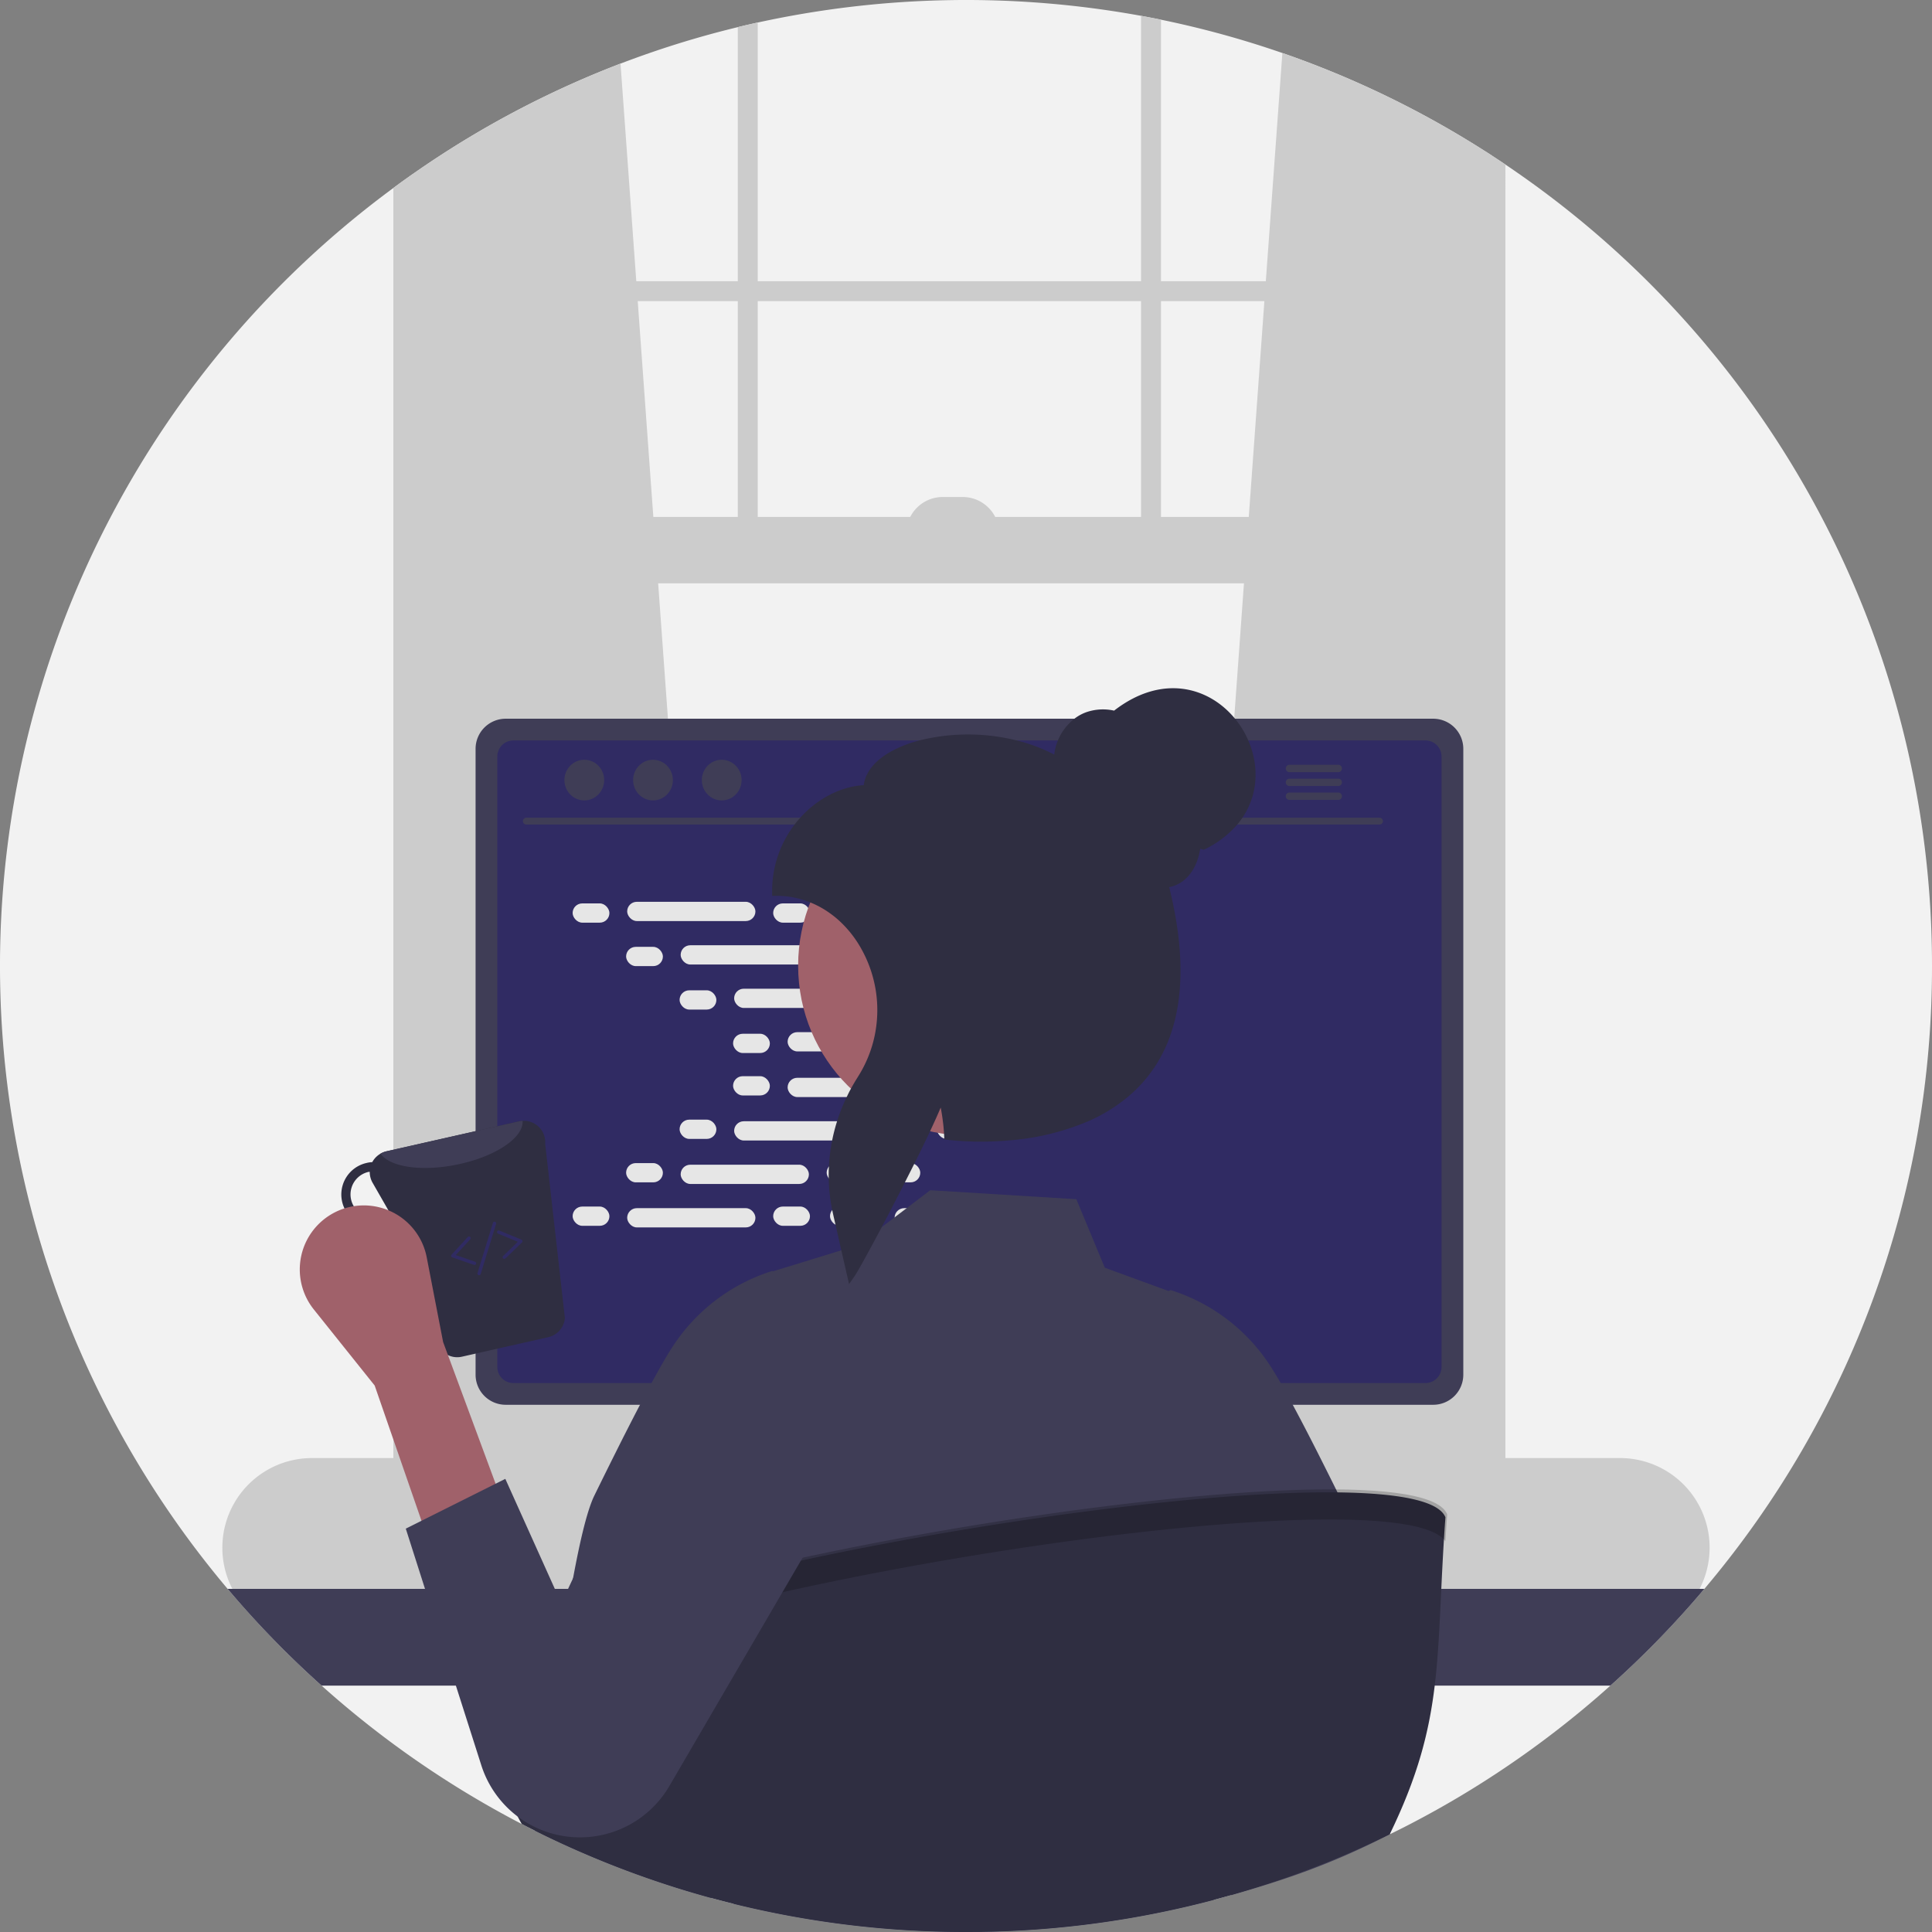 <svg xmlns="http://www.w3.org/2000/svg" xmlns:xlink="http://www.w3.org/1999/xlink" width="578" height="578" data-name="Layer 1" viewBox="0 0 578 578"><rect x="0" y="0" width="578" height="578" fill="#808080" stroke="none"/><path fill="#f2f2f2" d="M889,450a287.861,287.861,0,0,1-68.09,186.34c-1.6,1.9-3.23,3.77-4.89,5.63a290.588,290.588,0,0,1-67.49,55.99q-8.67,5.205-17.72,9.81c-.61.31-1.23.62-1.84.92-.73.37-1.47.73-2.21,1.09A286.159,286.159,0,0,1,679.24,728q-2.55.72-5.11,1.4a288.588,288.588,0,0,1-65.84,9.49c-1.16.03-2.3.05-3.4.07-.39.01-.77.02-1.15.02-1.25.01-2.49.02-3.74.02a289.271,289.271,0,0,1-69.54-8.43q-3.42-.84-6.81-1.77a285.473,285.473,0,0,1-34.97-12.03q-9-3.75-17.68-8.09c-1.31-.66-2.62-1.32-3.91-2-.55-.27-1.09-.56-1.63-.84a290.458,290.458,0,0,1-81.65-64.06c-1.6-1.79-3.17-3.61-4.72-5.44a289.025,289.025,0,0,1,49.59-419.1c1.64-1.21,3.29-2.41,4.96-3.58q.495-.345.99-.69a286.753,286.753,0,0,1,97.1-43.85c1.98-.49,3.96-.95,5.96-1.38a291.798,291.798,0,0,1,114.68-2.01c1.99.37,3.98.75,5.96,1.16a287.281,287.281,0,0,1,97.1,39.43c.66.42,1.32.84,1.98,1.28,1.33.86,2.66,1.74,3.97,2.63A288.686,288.686,0,0,1,889,450Z" transform="translate(-311 -161)"/><path fill="#ccc" d="M527,599.51l-92.37,8.2-.99.09V213.66q.495-.345.99-.69a288.323,288.323,0,0,1,62.01-32.94l4.72,65.1.43,5.96,4.67,64.56L507.9,335.51l18.93,261.7Z" transform="translate(-311 -161)"/><path fill="#ccc" d="M755.43,206.32c.66.42,1.32.84,1.98,1.28V607.8l-1.98-.18-91.37-8.11.17-2.3L683.16,335.51l1.44-19.86,4.67-64.56.43-5.96,4.95-68.27A287.687,287.687,0,0,1,755.43,206.32Z" transform="translate(-311 -161)"/><path fill="#ccc" d="M755.43,206.32V613.26c0,7.81-5.38,14.16-12,14.16H446.63c-5.48,0-10.13-4.36-11.54-10.31a16.108,16.108,0,0,1-.46-3.85V212.97q-.495.345-.99.69c-1.67,1.17-3.32,2.37-4.96,3.58V613.26a22.919,22.919,0,0,0,6.18,16,17.06,17.06,0,0,0,7.78,4.66,15.118,15.118,0,0,0,3.99.53h296.8a15.249,15.249,0,0,0,4-.53c7.98-2.15,13.95-10.59,13.95-20.66V210.23c-1.31-.89-2.64-1.77-3.97-2.63C756.75,207.16,756.09,206.74,755.43,206.32Z" transform="translate(-311 -161)"/><rect width="326.752" height="5.959" x="120.655" y="84.134" fill="#ccc"/><path fill="#ccc" d="M531.73,169.12c1.98-.49,3.96-.95,5.96-1.38V329.55h-5.96Z" transform="translate(-311 -161)"/><path fill="#ccc" d="M652.37,165.73c1.99.37,3.98.75,5.96,1.16V329.55h-5.96Z" transform="translate(-311 -161)"/><path fill="#ccc" d="M795.65,597.21H404.34a26.82,26.82,0,0,0,0,53.64H795.65a26.76,26.76,0,0,0,20.12-9.11,27.096,27.096,0,0,0,3.02-4.18,25.54,25.54,0,0,0,1.75-3.56,26.803,26.803,0,0,0-24.89-36.79Z" transform="translate(-311 -161)"/><rect width="324.766" height="19.863" x="122.642" y="154.649" fill="#ccc"/><path fill="#ccc" d="M282.045,148.69h5.959a10.925,10.925,0,0,1,10.925,10.925v0a0,0,0,0,1,0,0h-27.809a0,0,0,0,1,0,0v0a10.925,10.925,0,0,1,10.925-10.925Z"/><path fill="#3f3d56" d="M820.91,636.34a289.004,289.004,0,0,1-28.12,28.95H407.21a289.004,289.004,0,0,1-28.12-28.95Z" transform="translate(-311 -161)"/><path fill="#2f2e41" d="M632.28,536.07H567.36a3.175,3.175,0,0,0-1.03.16,3.448,3.448,0,0,0-2.43,3.3V642.09h71.85V539.53A3.463,3.463,0,0,0,632.28,536.07Zm-24.57,50.6a7.531,7.531,0,0,1-1.56,4.6,7.665,7.665,0,0,1-13.78-4.6v-11.9a7.67,7.67,0,0,1,15.34,0Z" transform="translate(-311 -161)"/><path fill="#3f3d56" d="M563.68,638.81v9.89a1.94,1.94,0,0,0,1.93,1.94h68.43a1.946,1.946,0,0,0,1.93-1.94v-9.89Z" transform="translate(-311 -161)"/><path fill="#3f3d56" d="M739.78,376.02H462.28a9.011,9.011,0,0,0-9,8.99V572.27a9.007,9.007,0,0,0,9,9h277.5a9.007,9.007,0,0,0,9-9V385.01A9.012,9.012,0,0,0,739.78,376.02Z" transform="translate(-311 -161)"/><path fill="#302b63" d="M737.46,382.52H464.59a4.82,4.82,0,0,0-4.81,4.82V569.96a4.818,4.818,0,0,0,4.81,4.81H737.46a4.818,4.818,0,0,0,4.81-4.81V387.34A4.821,4.821,0,0,0,737.46,382.52Z" transform="translate(-311 -161)"/><path fill="#2f2e41" d="M687.24,650.48l-2.52-11.97a2.992,2.992,0,0,0-1.86-2.17,2.894,2.894,0,0,0-1.06-.2H524.49a2.895,2.895,0,0,0-1.06.2,2.993,2.993,0,0,0-1.86,2.17l-2.52,11.97a2.987,2.987,0,0,0,2.92,3.6H684.31a2.948,2.948,0,0,0,2.32-1.11A2.985,2.985,0,0,0,687.24,650.48Z" transform="translate(-311 -161)"/><rect width="5" height="3" x="214.643" y="477.296" fill="#3f3d56" rx=".488"/><rect width="5" height="3" x="224.643" y="477.296" fill="#3f3d56" rx=".488"/><rect width="5" height="3" x="234.643" y="477.296" fill="#3f3d56" rx=".488"/><rect width="5" height="3" x="244.643" y="477.296" fill="#3f3d56" rx=".488"/><rect width="5" height="3" x="254.643" y="477.296" fill="#3f3d56" rx=".488"/><rect width="5" height="3" x="264.643" y="477.296" fill="#3f3d56" rx=".488"/><rect width="5" height="3" x="274.643" y="477.296" fill="#3f3d56" rx=".488"/><rect width="5" height="3" x="284.643" y="477.296" fill="#3f3d56" rx=".488"/><rect width="5" height="3" x="294.643" y="477.296" fill="#3f3d56" rx=".488"/><rect width="5" height="3" x="304.643" y="477.296" fill="#3f3d56" rx=".488"/><rect width="5" height="3" x="314.643" y="477.296" fill="#3f3d56" rx=".488"/><rect width="5" height="3" x="324.643" y="477.296" fill="#3f3d56" rx=".488"/><rect width="5" height="3" x="334.643" y="477.296" fill="#3f3d56" rx=".488"/><rect width="5" height="3" x="344.643" y="477.296" fill="#3f3d56" rx=".488"/><rect width="5" height="3" x="354.643" y="477.296" fill="#3f3d56" rx=".488"/><rect width="5" height="3" x="364.643" y="477.296" fill="#3f3d56" rx=".488"/><rect width="5" height="3" x="214.525" y="482.296" fill="#3f3d56" rx=".488"/><rect width="5" height="3" x="224.525" y="482.296" fill="#3f3d56" rx=".488"/><rect width="5" height="3" x="234.525" y="482.296" fill="#3f3d56" rx=".488"/><rect width="5" height="3" x="244.525" y="482.296" fill="#3f3d56" rx=".488"/><rect width="5" height="3" x="254.525" y="482.296" fill="#3f3d56" rx=".488"/><rect width="5" height="3" x="264.525" y="482.296" fill="#3f3d56" rx=".488"/><rect width="5" height="3" x="274.525" y="482.296" fill="#3f3d56" rx=".488"/><rect width="5" height="3" x="284.525" y="482.296" fill="#3f3d56" rx=".488"/><rect width="5" height="3" x="294.525" y="482.296" fill="#3f3d56" rx=".488"/><rect width="5" height="3" x="304.525" y="482.296" fill="#3f3d56" rx=".488"/><rect width="5" height="3" x="314.525" y="482.296" fill="#3f3d56" rx=".488"/><rect width="5" height="3" x="324.525" y="482.296" fill="#3f3d56" rx=".488"/><rect width="5" height="3" x="334.525" y="482.296" fill="#3f3d56" rx=".488"/><rect width="5" height="3" x="344.525" y="482.296" fill="#3f3d56" rx=".488"/><rect width="5" height="3" x="354.525" y="482.296" fill="#3f3d56" rx=".488"/><rect width="5" height="3" x="364.525" y="482.296" fill="#3f3d56" rx=".488"/><rect width="40" height="3" x="262.525" y="488.296" fill="#3f3d56" rx=".488"/><path fill="#3f3d56" d="M723.748,407.677H468.425a1.016,1.016,0,0,1,0-2.031H723.748a1.016,1.016,0,0,1,0,2.031Z" transform="translate(-311 -161)"/><ellipse cx="174.805" cy="233.379" fill="#3f3d56" rx="5.95" ry="6.083"/><ellipse cx="195.361" cy="233.379" fill="#3f3d56" rx="5.95" ry="6.083"/><ellipse cx="215.917" cy="233.379" fill="#3f3d56" rx="5.95" ry="6.083"/><path fill="#3f3d56" d="M711.37,389.8h-14.6a1.105,1.105,0,0,0,0,2.21h14.6a1.105,1.105,0,0,0,0-2.21Z" transform="translate(-311 -161)"/><path fill="#3f3d56" d="M711.37,393.95h-14.6a1.105,1.105,0,0,0,0,2.21h14.6a1.105,1.105,0,0,0,0-2.21Z" transform="translate(-311 -161)"/><path fill="#3f3d56" d="M711.37,398.1h-14.6a1.105,1.105,0,0,0,0,2.21h14.6a1.105,1.105,0,0,0,0-2.21Z" transform="translate(-311 -161)"/><rect width="11.006" height="5.76" x="171.314" y="270.273" fill="#e6e6e6" rx="2.88"/><rect width="11.006" height="5.76" x="231.314" y="270.273" fill="#e6e6e6" rx="2.88"/><rect width="11.006" height="5.76" x="248.314" y="270.273" fill="#e6e6e6" rx="2.88"/><rect width="38.366" height="5.76" x="187.634" y="269.793" fill="#e6e6e6" rx="2.88"/><rect width="38.366" height="5.76" x="267.634" y="269.793" fill="#e6e6e6" rx="2.88"/><rect width="11.006" height="5.76" x="187.314" y="283.273" fill="#e6e6e6" rx="2.88"/><rect width="11.006" height="5.76" x="247.314" y="283.273" fill="#e6e6e6" rx="2.88"/><rect width="11.006" height="5.76" x="264.314" y="283.273" fill="#e6e6e6" rx="2.88"/><rect width="38.366" height="5.76" x="203.634" y="282.793" fill="#e6e6e6" rx="2.88"/><rect width="38.366" height="5.76" x="283.634" y="282.793" fill="#e6e6e6" rx="2.88"/><rect width="11.006" height="5.76" x="203.314" y="296.273" fill="#e6e6e6" rx="2.88"/><rect width="11.006" height="5.76" x="263.314" y="296.273" fill="#e6e6e6" rx="2.88"/><rect width="11.006" height="5.76" x="280.314" y="296.273" fill="#e6e6e6" rx="2.88"/><rect width="38.366" height="5.76" x="219.634" y="295.793" fill="#e6e6e6" rx="2.88"/><rect width="38.366" height="5.76" x="299.634" y="295.793" fill="#e6e6e6" rx="2.88"/><rect width="11.006" height="5.76" x="219.314" y="309.273" fill="#e6e6e6" rx="2.88"/><rect width="11.006" height="5.76" x="279.314" y="309.273" fill="#e6e6e6" rx="2.88"/><rect width="11.006" height="5.76" x="296.314" y="309.273" fill="#e6e6e6" rx="2.88"/><rect width="38.366" height="5.76" x="235.634" y="308.793" fill="#e6e6e6" rx="2.88"/><rect width="11.006" height="5.76" x="231.314" y="360.967" fill="#e6e6e6" rx="2.88"/><rect width="11.006" height="5.76" x="248.314" y="360.967" fill="#e6e6e6" rx="2.88"/><rect width="38.366" height="5.76" x="267.634" y="361.447" fill="#e6e6e6" rx="2.88"/><rect width="11.006" height="5.76" x="171.314" y="360.967" fill="#e6e6e6" rx="2.88"/><rect width="38.366" height="5.76" x="187.634" y="361.447" fill="#e6e6e6" rx="2.88"/><rect width="11.006" height="5.76" x="187.314" y="347.967" fill="#e6e6e6" rx="2.88"/><rect width="11.006" height="5.76" x="247.314" y="347.967" fill="#e6e6e6" rx="2.88"/><rect width="11.006" height="5.76" x="264.314" y="347.967" fill="#e6e6e6" rx="2.88"/><rect width="38.366" height="5.76" x="203.634" y="348.447" fill="#e6e6e6" rx="2.88"/><rect width="11.006" height="5.76" x="203.314" y="334.967" fill="#e6e6e6" rx="2.88"/><rect width="11.006" height="5.76" x="263.314" y="334.967" fill="#e6e6e6" rx="2.88"/><rect width="11.006" height="5.76" x="280.314" y="334.967" fill="#e6e6e6" rx="2.88"/><rect width="38.366" height="5.76" x="219.634" y="335.447" fill="#e6e6e6" rx="2.88"/><rect width="11.006" height="5.76" x="219.314" y="321.967" fill="#e6e6e6" rx="2.88"/><rect width="11.006" height="5.76" x="279.314" y="321.967" fill="#e6e6e6" rx="2.88"/><rect width="11.006" height="5.76" x="296.314" y="321.967" fill="#e6e6e6" rx="2.88"/><rect width="38.366" height="5.76" x="235.634" y="322.447" fill="#e6e6e6" rx="2.88"/><path fill="#3f3d56" d="M726.81,709.77c-.61.31-1.23.62-1.84.92-15.8,7.9-28.44,12.39-45.73,17.31-1.46-16.3-2.87-44.95-4.24-62.71-.36-4.61-.72-8.48-1.07-11.21a15.182,15.182,0,0,0-.88-4.25l.06,4.25.15,11.21.87,64.11a288.588,288.588,0,0,1-65.84,9.49c-1.16.03-2.3.05-3.4.07-.39.01-.77.02-1.15.02-1.25.01-2.49.02-3.74.02a289.271,289.271,0,0,1-69.54-8.43c.49-16.13.98-44.46,1.45-65.28.1-4.07.19-7.86.29-11.21.19-7.16.39-12.32.58-14.05a4.361,4.361,0,0,0-.39.97,97.154,97.154,0,0,0-1.89,13.08c-.35,3.35-.7,7.14-1.05,11.21-1.86,21.63-3.8,51.04-5.8,63.51a285.473,285.473,0,0,1-34.97-12.03q-9-3.75-17.68-8.09c1.1-7.2,2.25-15.27,3.43-23.64.92-6.49,1.87-13.16,2.84-19.75,1.5-10.18,3.04-20.16,4.6-28.95,2.28-12.84,4.62-23.16,6.94-27.9,2.2-4.5,4.4-8.94,6.53-13.19.74-1.49,1.48-2.96,2.2-4.39.17-.34.34-.67.51-1,1.53-3.01,3.01-5.89,4.42-8.59,1.21-2.31,2.36-4.49,3.45-6.5,2.64-4.88,4.88-8.77,6.54-11.23a55.257,55.257,0,0,1,29.28-22.21l.3-.08.21.09,20.45-6.28,2.99-.92,2.01-.62,7.08-5.39,3.85-2.93,3.61-2.75,7.06-5.37,43.71,2.69,8.51,20.49,19.06,6.97.33-.15.29-.12.3.08a55.306,55.306,0,0,1,29.28,22.21c.94,1.41,2.08,3.27,3.37,5.52,1.1,1.91,2.3,4.09,3.6,6.5,1.85,3.43,3.87,7.3,6.01,11.49.47.92.95,1.86,1.43,2.81q1.335,2.64,2.71,5.39c2.13,4.25,4.33,8.69,6.53,13.2,1.91,3.91,3.84,11.95,5.74,22.18,1.57,8.5,3.13,18.52,4.64,28.95,1.98,13.52-.13,29.71,1.66,42.15C726.58,708.23,726.7,709,726.81,709.77Z" transform="translate(-311 -161)"/><circle cx="289.615" cy="288.888" r="50.836" fill="#a0616a"/><path fill="#2f2e41" d="M684.45,382.52a26.608,26.608,0,0,0-3.97-6.5c-7.72-9.43-21.76-13.58-36.17-2.42a15.279,15.279,0,0,0-8.35.48,12.91,12.91,0,0,0-3.52,1.94,15.97,15.97,0,0,0-4.94,6.5,15.522,15.522,0,0,0-1.1,4.23,50.565,50.565,0,0,0-11.23-4.23,60.34,60.34,0,0,0-29.13,0,36.544,36.544,0,0,0-8.78,3.48c-4.68,2.7-7.37,6.11-7.85,9.9-6.75.38-13.77,3.93-19,9.75-.59.65-1.16,1.33-1.69,2.03A32.709,32.709,0,0,0,542,427.73V429h1.27a26.87,26.87,0,0,1,10.15,1.98,27.585,27.585,0,0,1,5.89,3.25,28.764,28.764,0,0,1,3.37,2.8,33.483,33.483,0,0,1,6.12,8.05,37.459,37.459,0,0,1,4.08,24.71,36.2,36.2,0,0,1-1.52,5.76,37.584,37.584,0,0,1-3.71,7.63c-.06.09-.11.18-.17.27-.67,1.07-1.31,2.16-1.91,3.26-.45.82-.87,1.66-1.26,2.5a51.957,51.957,0,0,0-2.88,7.24,53.586,53.586,0,0,0-2.44,13.54c-.07,1.22-.09,2.44-.05,3.66a51.979,51.979,0,0,0,1.03,9.36c.09.42.18.83.27,1.25l.73,3.19,1.73,7.61,1.2,5.24,1.11,4.86,1.64-2.35c.56-.8,1.97-3.26,3.86-6.74,1.25-2.27,2.7-4.98,4.27-7.94,2.19-4.15,4.59-8.78,6.94-13.4.95-1.87,1.89-3.73,2.8-5.55,1.72-3.45,3.34-6.78,4.73-9.74,1.28-2.73,2.37-5.15,3.18-7.09.25,1.27.46,2.56.62,3.86.18,1.32.31,2.66.38,4,.02.2.03.41.04.61l.04.82.01.24,1.06.14a93.022,93.022,0,0,0,18.4.14h.01a74.862,74.862,0,0,0,23.56-5.71,49.257,49.257,0,0,0,11.8-7.24,41.3,41.3,0,0,0,4.66-4.52c.36-.41.71-.82,1.05-1.24a41.125,41.125,0,0,0,5.05-7.9,41.802,41.802,0,0,0,2.34-5.76c3.84-11.63,3.62-26.14-.66-43.38a9.923,9.923,0,0,0,3.27-1.26c3.14-1.89,5.32-5.64,6-10.22l1.08.29a30.104,30.104,0,0,0,10.01-7.54,24.115,24.115,0,0,0,1.54-2.03C687.58,398.45,687.62,389.81,684.45,382.52Z" transform="translate(-311 -161)"/><polygon points="206.32 475.296 214.817 442.504 222.32 470.8 206.32 475.296" opacity=".2"/><path fill="#2f2e41" d="M743.43,614.93c-3.04,41.88.11,60.32-16.67,94.85A286.159,286.159,0,0,1,679.24,728q-2.55.72-5.11,1.4a288.588,288.588,0,0,1-65.84,9.49c-1.16.03-2.3.05-3.4.07-.39.01-.77.02-1.15.02-1.25.01-2.49.02-3.74.02a289.271,289.271,0,0,1-69.54-8.43q-3.42-.84-6.81-1.77a285.473,285.473,0,0,1-34.97-12.03q-9-3.75-17.68-8.09c-1.31-.66-2.62-1.32-3.91-2-6.63-11.66-10.4-25.84-10.48-42.88C461.2,634.44,733.29,589.61,743.43,614.93Z" transform="translate(-311 -161)"/><path d="M743.422,622.102c.155-2.593.329-5.271.531-8.06-10.14-25.32-282.23,19.51-286.82,48.87.013,2.692.128,5.304.321,7.855C468.57,641.789,727.059,599.181,743.422,622.102Z" opacity=".2" transform="translate(-311 -161)"/><path fill="#2f2e41" d="M474.096,503.152a6.365,6.365,0,0,0-6.753-6.816,5.854,5.854,0,0,0-1.005.126l-39.762,8.983a6.548,6.548,0,0,0-4.209,3.235,8.184,8.184,0,0,0-1.727.251,9.661,9.661,0,0,0,4.271,18.845,9.794,9.794,0,0,0,3.895-1.884l13.474,37.941a6.329,6.329,0,0,0,6.941,3.046l25.849-5.842A6.416,6.416,0,0,0,480,555.32Zm-49.781,21.923a6.91,6.91,0,0,1-3.078-13.474c.126-.031.251,0,.377-.031a6.506,6.506,0,0,0,.848,3.266l4.931,8.606A6.505,6.505,0,0,1,424.314,525.074Z" transform="translate(-311 -161)"/><path fill="#3f3d56" d="M467.343,496.336c.377,5.025-8.229,10.804-19.755,13.097-10.585,2.167-20.07.659-22.739-3.298a6.025,6.025,0,0,1,1.728-.691l39.762-8.983A5.854,5.854,0,0,1,467.343,496.336Z" transform="translate(-311 -161)"/><path fill="#a0616a" d="M439.843,623.905,462.177,612.738l-18.611-50.251-4.905-25.342a19.161,19.161,0,0,0-31.282-10.907h0a19.161,19.161,0,0,0-2.493,26.518l18.207,22.759Z" transform="translate(-311 -161)"/><path fill="#3f3d56" d="M462.177,603.433l-29.778,14.889,22.599,70.809A30.977,30.977,0,0,0,477.333,709.847h0a30.977,30.977,0,0,0,33.737-14.197l59.925-102.714a31.62,31.62,0,0,0-10.196-42.982h0a31.62,31.62,0,0,0-45.296,12.765l-36.576,77.936Z" transform="translate(-311 -161)"/><path fill="#302b63" d="M452.967,539.441a.496.496,0,0,1-.163-.027l-6.501-2.238a.499.499,0,0,1-.206-.811l4.835-5.265a.5.5,0,1,1,.736.676l-4.319,4.702,5.779,1.99a.5.5,0,0,1-.163.973Z" transform="translate(-311 -161)"/><path fill="#302b63" d="M461.878,537.617a.5.5,0,0,1-.348-.859l4.395-4.249-5.903-2.433a.5.5,0,1,1,.381-.924l6.609,2.724a.5.5,0,0,1,.157.821l-4.943,4.779A.5.5,0,0,1,461.878,537.617Z" transform="translate(-311 -161)"/><path fill="#302b63" d="M454.332,542.5a.482.482,0,0,1-.147-.022.5.5,0,0,1-.331-.625l4.615-15a.5.5,0,0,1,.956.295l-4.615,15A.5.5,0,0,1,454.332,542.5Z" transform="translate(-311 -161)"/></svg>